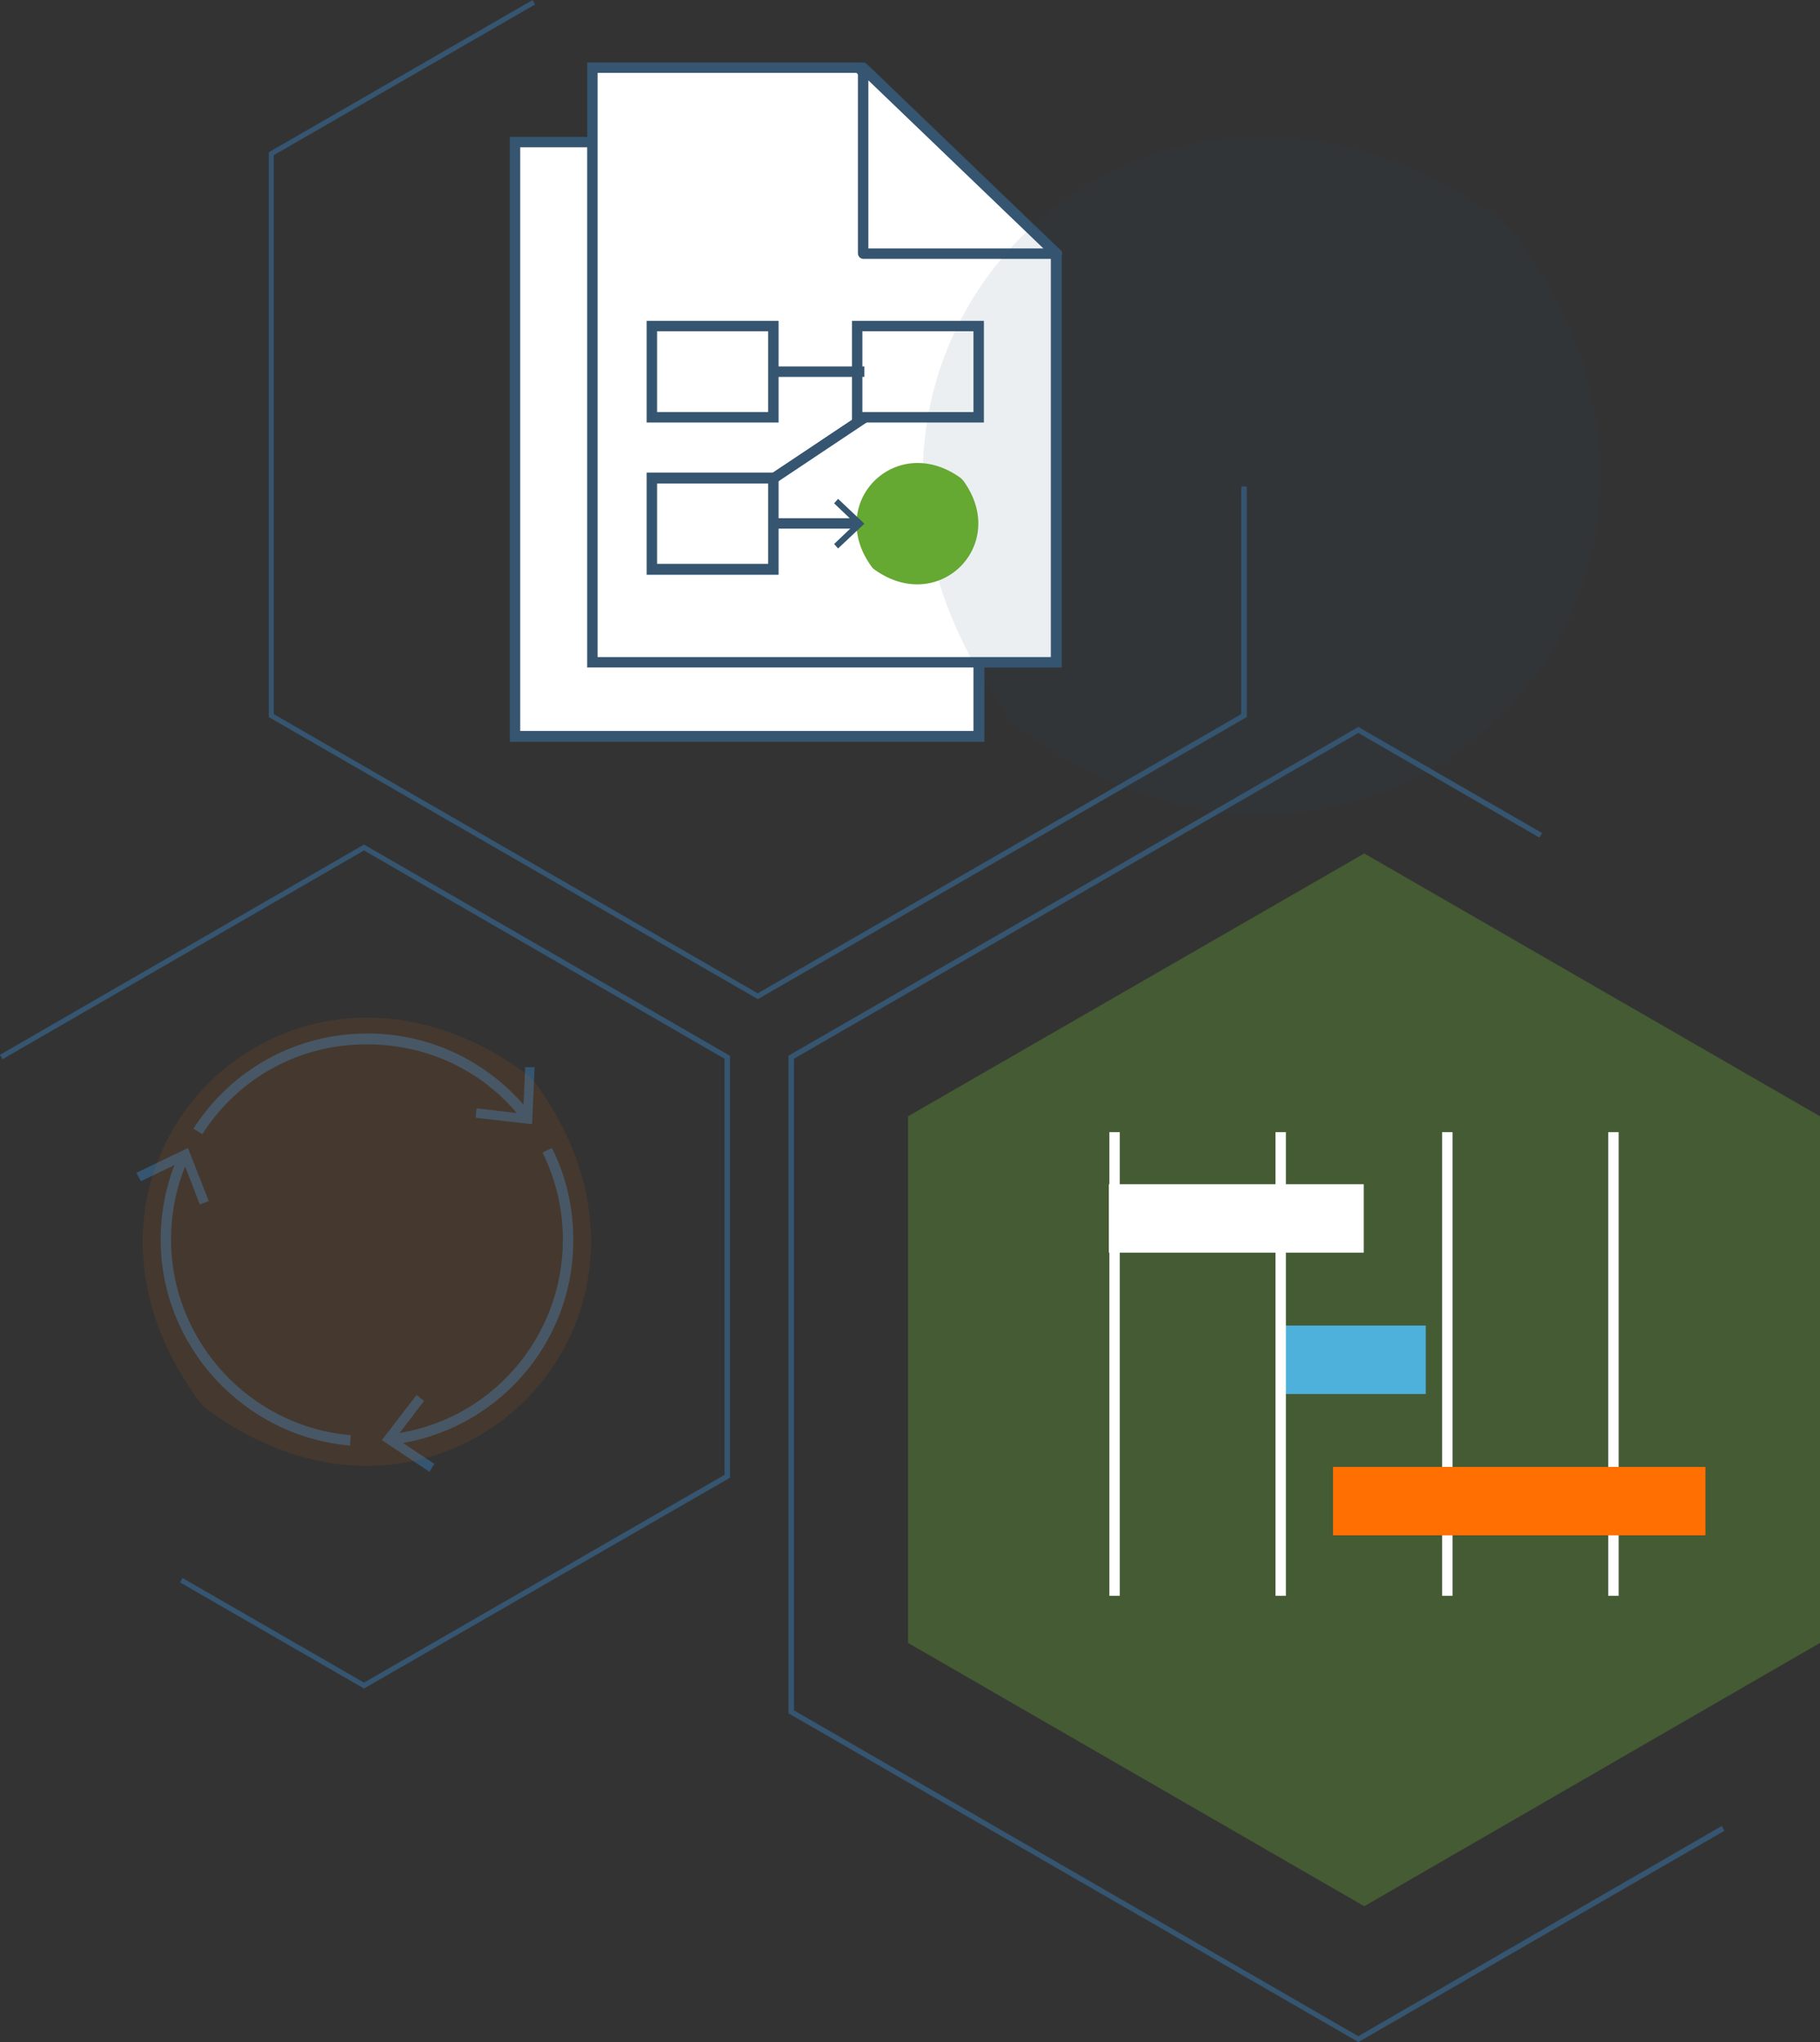 <?xml version="1.0" encoding="utf-8"?>
<!-- Generator: Adobe Illustrator 18.1.0, SVG Export Plug-In . SVG Version: 6.00 Build 0)  -->
<!DOCTYPE svg PUBLIC "-//W3C//DTD SVG 1.1//EN" "http://www.w3.org/Graphics/SVG/1.1/DTD/svg11.dtd">
<svg version="1.1" id="Layer_1" xmlns="http://www.w3.org/2000/svg" xmlns:xlink="http://www.w3.org/1999/xlink" x="0px" y="0px"
	 viewBox="0 0 367 411.8" width="367" height="411.8" enable-background="new 0 0 367 411.8" xml:space="preserve">
<rect x="0" y="0" width="367" height="411.8" fill="#333333" stroke="none"/>
<g>
	<polygon opacity="0.34" fill="#65A832" points="367,331.3 275.1,384.4 183.1,331.3 183.1,225.1 275.1,172.1 367,225.1 	"/>
	<polygon fill="#355570" points="273.9,411.8 273.6,411.6 159,345.5 159,212.9 159.3,212.7 273.9,146.6 311,168 310.4,168.9 
		273.9,147.8 160.1,213.5 160.1,344.9 273.9,410.6 347.2,368.2 347.7,369.2 	"/>
	<polygon fill="#355570" points="152.8,201.5 152.5,201.3 54.2,144.6 54.2,30.7 107.4,0 107.9,0.9 55.2,31.3 55.2,144 152.8,200.3 
		250.3,144 250.3,98.1 251.4,98.1 251.4,144.6 	"/>
	<polygon fill="#355570" points="73.4,340.5 36.3,319.1 36.8,318.2 73.4,339.3 146.1,297.4 146.1,213.5 73.4,171.5 0.5,213.6 
		0,212.7 73.4,170.3 147.2,212.9 147.2,298 	"/>
	<g>
		<path fill="#355570" d="M70.6,291.5c-21.4-1.8-38.2-20-38.2-41.5c0-5.9,1.2-11.7,3.6-17l1.9,0.9c-2.3,5.1-3.4,10.5-3.4,16.1
			c0,20.4,15.9,37.7,36.2,39.4L70.6,291.5z"/>
		<g>
			<polygon fill="#355570" points="42.1,242.2 40.3,242.9 36.9,234.1 28.4,238.2 27.5,236.5 37.9,231.5 			"/>
		</g>
	</g>
	<g>
		<path fill="#355570" d="M79.2,291.3l-0.3-2.1c19.8-2.4,34.6-19.3,34.6-39.2c0-6.2-1.4-12.1-4.1-17.6l1.9-0.9
			c2.9,5.8,4.3,12,4.3,18.5C115.7,271,100,288.7,79.2,291.3z"/>
		<g>
			<polygon fill="#355570" points="84,281.3 85.5,282.5 79.8,290 87.6,295.2 86.6,296.8 77,290.4 			"/>
		</g>
	</g>
	<g>
		<path fill="#355570" d="M40.8,228.7l-1.8-1.1c7.7-12,20.8-19.2,35.1-19.2c12.9,0,24.9,5.9,32.9,16.1l-1.7,1.3
			c-7.5-9.7-18.9-15.2-31.2-15.2C60.5,210.5,48.1,217.3,40.8,228.7z"/>
		<g>
			<polygon fill="#355570" points="95.9,225.4 96.1,223.5 105.5,224.6 105.9,215.2 107.8,215.2 107.3,226.7 			"/>
		</g>
	</g>
	<g>
		<g>
			<path fill="none" stroke="#355570" stroke-width="0.5" stroke-miterlimit="10" d="M74.1,301.6"/>
			<path fill="none" stroke="#355570" stroke-width="0.5" stroke-miterlimit="10" d="M74.1,250"/>
			<path fill="none" stroke="#355570" stroke-width="0.5" stroke-miterlimit="10" d="M118.8,224.1"/>
			<path fill="none" stroke="#355570" stroke-width="0.5" stroke-miterlimit="10" d="M74.1,250"/>
			<path fill="none" stroke="#355570" stroke-width="0.5" stroke-miterlimit="10" d="M29.3,224.1"/>
			<path fill="none" stroke="#355570" stroke-width="0.5" stroke-miterlimit="10" d="M74.1,250"/>
		</g>
	</g>
	<rect x="223.6" y="238.8" fill="#FFFFFF" width="51.4" height="13.8"/>
	<rect x="258.6" y="267.3" fill="#4DB1DC" width="28.9" height="13.8"/>
	<rect x="223.7" y="228.3" fill="#FFFFFF" width="2.1" height="93.5"/>
	<rect x="257.2" y="228.3" fill="#FFFFFF" width="2.1" height="93.5"/>
	<rect x="290.8" y="228.3" fill="#FFFFFF" width="2.1" height="93.5"/>
	<rect x="324.3" y="228.3" fill="#FFFFFF" width="2.1" height="93.5"/>
	<path opacity="9.000000e-02" fill="#FF6F02" d="M108.1,218.6c34.5,47.6-18.3,100.4-65.9,65.9c-0.9-0.6-1.7-1.4-2.3-2.3
		c-34.6-47.6,18.3-100.4,65.9-65.9C106.6,216.9,107.4,217.7,108.1,218.6z"/>
	<rect x="268.8" y="295.8" fill="#FF6F02" width="75.1" height="13.8"/>
	<g>
		<polygon fill="#FFFFFF" points="197.4,148.5 103.8,148.5 103.8,28.6 157.6,28.6 197.4,66.1 		"/>
		<path fill="#355570" d="M198.5,149.6h-95.7v-122H158l0.3,0.3l40.2,37.8V149.6z M104.9,147.4h91.4V66.6l-39.2-36.9h-52.2V147.4z"/>
	</g>
	<g>
		<polygon fill="#FFFFFF" points="213,133.5 119.4,133.5 119.4,13.7 173.2,13.7 213,51.1 		"/>
		<path fill="#355570" d="M214.1,134.6h-95.7v-122h55.2l0.3,0.3l40.2,37.8V134.6z M120.5,132.5h91.4V51.6l-39.2-36.9h-52.2V132.5z"
			/>
	</g>
	<g>
		<polygon fill="#FFFFFF" points="213,51.1 174,51.1 174,13.7 		"/>
		<path fill="#355570" d="M213.1,52.2C213,52.2,213,52.2,213.1,52.2h-39c-0.6,0-1.1-0.5-1.1-1.1V13.7c0-0.4,0.3-0.8,0.6-1
			c0.4-0.2,0.8-0.1,1.2,0.2l38.8,37.3c0.3,0.2,0.6,0.5,0.6,0.9C214.1,51.7,213.6,52.2,213.1,52.2z M175.1,50.1h35.3l-35.3-33.9V50.1
			z"/>
	</g>
	<path opacity="9.000000e-02" fill="#355570" d="M305.9,47.8c52.3,72-27.6,151.8-99.6,99.6c-1.3-1-2.5-2.1-3.4-3.4
		c-52.3-72,27.6-151.8,99.6-99.6C303.8,45.3,305,46.5,305.9,47.8z"/>
	<path fill="#355570" d="M198.4,85.2h-26.6V64.7h26.6V85.2z M173.9,83.1h22.4V66.8h-22.4V83.1z"/>
	<path fill="#355570" d="M157,85.2h-26.6V64.7H157V85.2z M132.5,83.1h22.4V66.8h-22.4V83.1z"/>
	<g>
		<line fill="#355570" x1="155.9" y1="75" x2="174.3" y2="75"/>
		<rect x="155.9" y="73.9" fill="#355570" width="18.4" height="2.1"/>
	</g>
	<path fill="#355570" d="M157,115.9h-26.6V95.3H157V115.9z M132.5,113.7h22.4V97.5h-22.4V113.7z"/>
	
		<rect x="164.1" y="79.2" transform="matrix(0.555 0.832 -0.832 0.555 148.649 -97.199)" fill="#355570" width="2.1" height="22.1"/>
	<path fill="#65A832" d="M194.3,97c9.3,12.9-5,27.1-17.9,17.9c-0.3-0.2-0.5-0.4-0.7-0.7c-9.3-12.9,5-27.1,17.9-17.9
		C193.9,96.5,194.1,96.8,194.3,97z"/>
	<rect x="201.9" y="111.7" fill="#65A832" width="0" height="0"/>
	<g>
		<line fill="#355570" x1="155.9" y1="105.6" x2="174.3" y2="105.6"/>
		<g>
			<rect x="155.9" y="104.5" fill="#355570" width="17.1" height="2.1"/>
			<g>
				<polygon fill="#355570" points="169,110.6 168.2,109.7 172.5,105.6 168.2,101.5 169,100.6 174.3,105.6 				"/>
			</g>
		</g>
	</g>
</g>
</svg>
